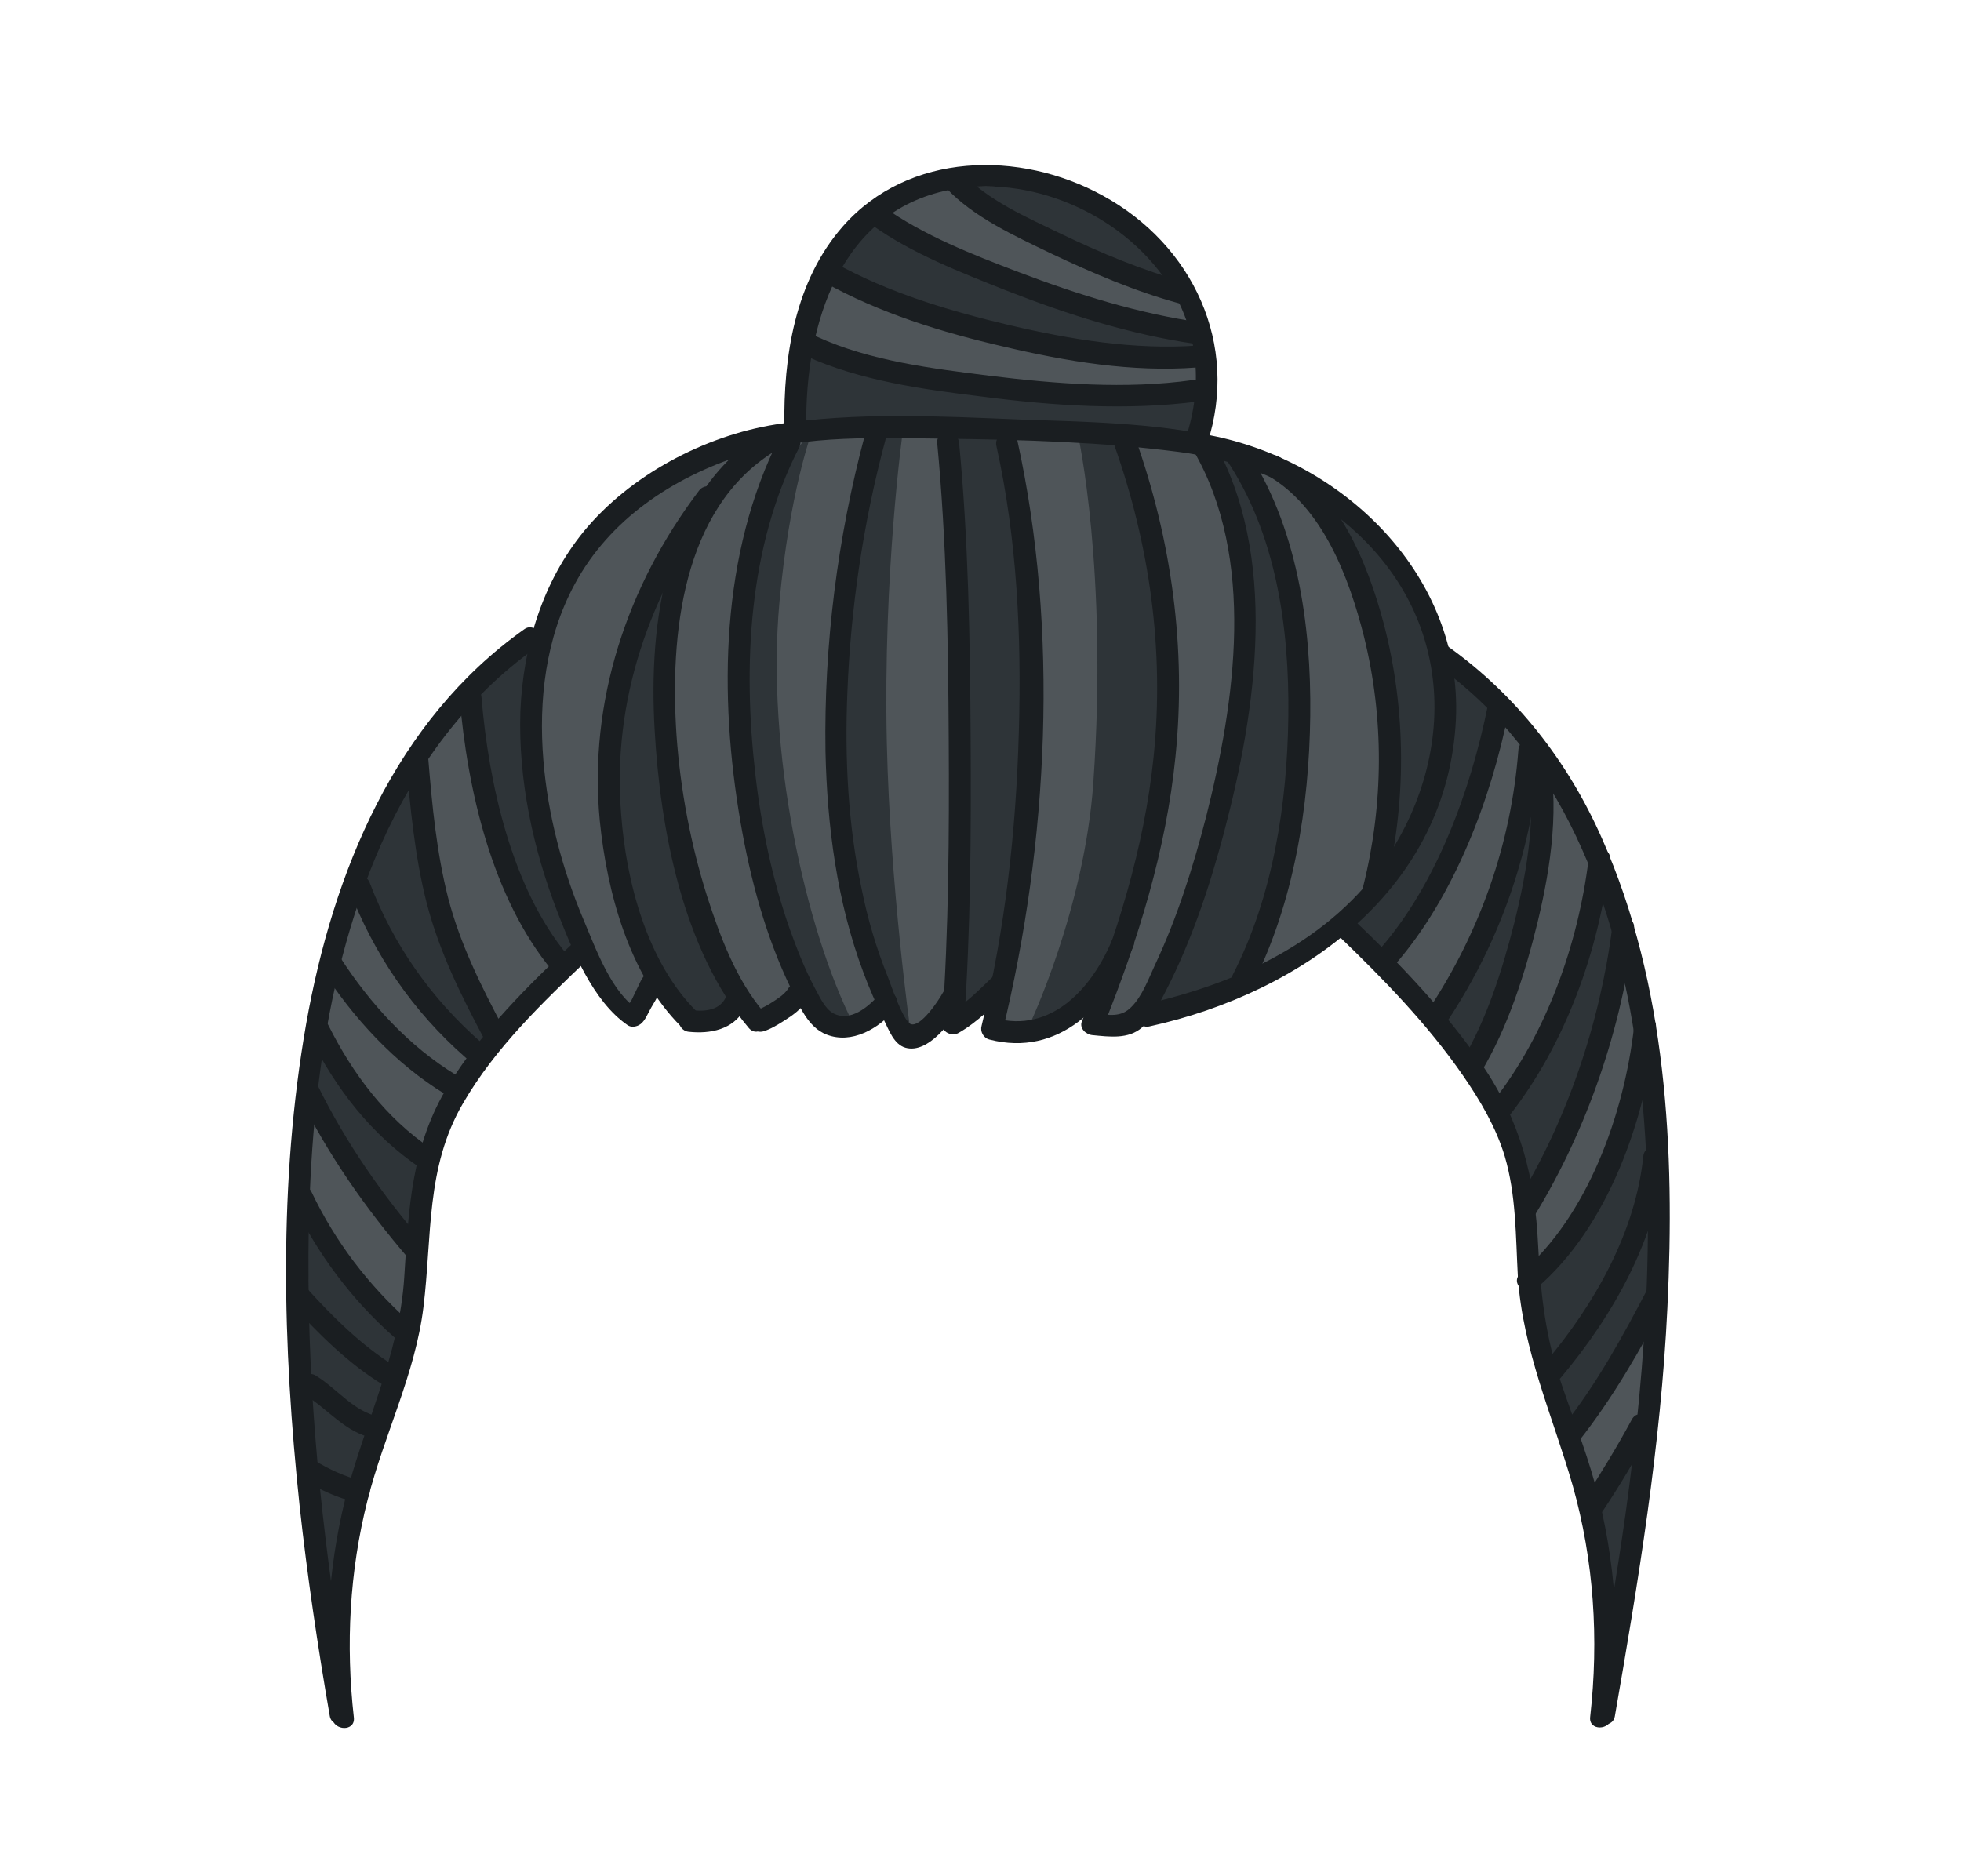<?xml version="1.0" encoding="utf-8"?>
<!-- Generator: Adobe Illustrator 19.2.0, SVG Export Plug-In . SVG Version: 6.00 Build 0)  -->
<svg version="1.1" id="Layer_1" xmlns="http://www.w3.org/2000/svg" xmlns:xlink="http://www.w3.org/1999/xlink" x="0px" y="0px"
	 viewBox="0 0 358 342.5" style="enable-background:new 0 0 358 342.5;" xml:space="preserve">
<style type="text/css">
	.st0{fill:#4F5559;}
	.st1{fill:#2E3438;}
	.st2{fill:#1A1E21;}
</style>
<g>
	<path class="st0" d="M106.1,173.5l-12.1,10.4l-10.9,16l-5.3,11.7l-1.9,13L75.5,237l-2.2,14.2l-7.7,21.3l-5.2,25.9l-2.1-9.9l-4-33.9
		v-32.5l3.6-34.8l6.4-25.5l8.3-18l8-11.9l12.2-12.3l6.2-3l4.9-12.1l9-11.1l12.6-8.4l19.8-7.1c0,0,0.7-6.3,0.4-7.1
		c-0.2-0.8,2.3-14.6,2.3-14.6l2.5-6.2l6.2-8.7l8.1-5.9l11.7-3.2l9.8-0.2l6.9,0.9l9.1,5.5l8.7,7.1l7,10.6l2.5,7l-0.5,11.1l-1.1,6.8
		l6.7,1.5l7.4,2.7l10.1,5.6l10.3,8.1l5.8,10.5l4.7,10.4l5.6,4.4l9.8,10.3l8.2,12.5c0,0,4.8,14.7,5.7,14.9c0.9,0.2,5,14.5,5,14.5
		l3.9,15l0.8,17.7v24.6l-1.5,20l-2.6,23l-4.1,19.5c0,0-3.7-12.2-3.2-13s-2.5-12.9-2.5-12.9l-5.4-15.8l-4.4-15l-0.6-13.2l-1.6-14.8
		l-6.1-13.1l-8.4-10.3l-10.2-12.3l-7.8-6.3l-9,6.3l-13.9,6.3l-12.1,3.4l-4.3,2.1l-5.5-0.4v-4l-4.7,2.6l-7.4,2.6l-4.7,0.1l-1.6-7.4
		l-7,4.7l-0.3-2l-7.5,6.5l-1.9-2.7l-2-3.7l-5.8,3.1h-5.5l-5.5-5.5l-7.6,4.8c0,0-2.7-5.6-3.2-4.4c-0.4,1.2-4.4,4.3-4.4,4.3l-4.7,0.2
		l-6.8-6.7l-3.4,5.7l-4.5-5L106.1,173.5z"/>
	<g>
		<polygon class="st1" points="73.3,242.7 66.2,235.6 54.5,217.6 54.3,228.4 54.3,254.6 56.3,278.8 60.4,298.4 62.7,283.7 68.7,262 
					"/>
		<polygon class="st1" points="56.3,199.1 62.7,210.5 68.7,219.3 76.1,228.4 78,211.8 72.4,207.4 58.3,188.2 		"/>
		<polygon class="st1" points="64.3,161.8 68.7,169.5 76,181.5 84,191.7 87.8,193.1 90.2,188.8 86.4,181.5 80,165.2 77.2,151.5 
			75.5,139.4 68.1,149.7 		"/>
		<path class="st1" d="M85.9,125.8l1.6,12.8l2.6,16.3l6.8,14.6l5.3,6.3l3.9-3.1l-2.7-7.4c0,0-5.3-19.4-5.4-20.2s-1.2-17.8-1.2-17.8
			l0.2-9.7l-5.7,2.1L85.9,125.8z"/>
		<path class="st1" d="M122.4,100.9l-5.1,10.3l-4.8,16.1l-1.4,14.1l1.4,15.6l4.2,14.4l6.7,11.9l3.6,3.6l5.9-2l2-3.1l-7-15.6
			l-4.1-15.5c0,0-2.4-14.2-2.5-14.9s0.6-18.8,0.5-19.3s3-14.8,3-14.8L122.4,100.9z"/>
		<path class="st1" d="M148.2,78.9c0,0-6,5.3-10.4,19.2c-1.6,5.2-2.9,21.6-2.9,21.6l0.4,15l2.3,17.4l10.6,31.8l7.6,3.1
			c-8.8-17.4-16-50-13.5-77.1C144.1,90,148.2,78.9,148.2,78.9z"/>
		<polygon class="st1" points="173.9,79.9 174.6,103.4 175.3,141.1 174.2,185.9 182.8,180.9 186.5,163.7 189.6,123.7 186.9,99.9 
			185,78.9 201.7,78.9 218.3,81.1 220.4,72.3 207,72.2 189.6,70.4 173.1,69.6 160.2,67.8 146.7,63.3 145.2,78 160.2,78.3 		"/>
		<path class="st1" d="M151.4,49.8l8.8,5.6l12.9,3.2l11.8,3.1l14.6,3.7c0,0,10.4,0,11.2,0s9.5,0,9.5,0l-1.3-4.6l-7.4-1.1l-21.9-6.1
			l-15.6-6.8l-13.7-7.4L151.4,49.8z"/>
		<polygon class="st1" points="175.3,34.1 183.2,40.9 197.1,46.6 205.1,51.1 215.3,52.4 211.5,44.6 201.9,38.4 189.6,34.1 		"/>
		<path class="st1" d="M164.8,78.9c0,0-3.6,25.8-2.9,56.8c0.6,26.1,4.3,52.5,4.3,52.5s-2.3,0.1-4.3-5.1c-2-5.3-6.8-21.1-7.4-26
			s-2.1-20.7-1.7-27.6c0.3-6.9,2.1-24.8,3-30.1c0.9-5.3,4.5-21,4.5-21L164.8,78.9z"/>
		<path class="st1" d="M188,187c0,0,10-21.1,11.6-44.1c2.7-38.8-2.8-63.5-2.8-63.5l8.8,1.4l4.6,15.3l3.2,23.5l-1.5,25.7l-4.8,20.9
			c0,0-5.6,14.5-8.8,17.1C194.9,185.9,188,187,188,187z"/>
		<path class="st1" d="M219.6,81.3l4.1,9.3l3.1,17.8l-0.4,16.3l-3.3,18l-5,19.1l-9.9,23.2h4.9l8.2-2.8l6-4.5l4.4-11.4l2.4-9.3
			l2.3-15.2l0.6-14.6c0,0-1.5-17.3-1.7-18c-0.1-0.7-4.2-15.3-4.2-15.3s-3.9-8.2-4.4-8.9s-4.2-3.7-4.2-3.7H219.6z"/>
		<path class="st1" d="M242.4,95.1c0.1,0.2,5.6,11.3,5.6,11.3l3.3,11.2l1.9,11.9l0.5,14.5l-2,14.4l-5.9,11.2l6.4,6.3l5.1-6.3
			c0,0,6.5-14.2,7.9-14.9c1.4-0.7,4.8-15.9,6-16.3c1.2-0.4,3.6-7.5,3.6-7.5l-11.5-11.6l-4.3-9.6l-7-11.5l-9.7-6.1V95.1z"/>
		<polygon class="st1" points="262.4,185.5 266.5,178.9 272.1,167.4 276.2,155.1 281.1,141.4 281.1,154.6 277.1,173.5 268.4,194.9 
					"/>
		<polygon class="st1" points="274,202.5 279.2,195.1 283.6,186.9 289.6,175.8 292,161.2 297,172 291.5,190.8 285.5,208.6 
			278.5,220.7 276.5,210.8 		"/>
		<polygon class="st1" points="280.2,233.9 284.4,228.3 289.6,220.3 300.3,195.1 302.8,205.6 302,237.3 293.1,253 285.5,261.9 
			282.3,250.3 		"/>
		<polygon class="st1" points="290.8,274.9 299.6,260.2 299.6,269.8 294.6,296.4 		"/>
	</g>
	<g>
		<g>
			<g>
				<path class="st2" d="M104.7,172.1c-8.3,7.9-16.7,16.1-22.8,26c-6.8,11-7.3,22.5-8.1,35.1c-0.9,14.4-7.4,26.9-10.8,40.6
					c-3.2,13-3.9,26.5-2.4,39.8c0.3,2.5,4.3,2.6,4,0c-1.5-13.3-0.8-26.7,2.5-39.7c3-11.9,8.7-23,10.2-35.2c1.6-13,0.4-25.5,7.2-37.2
					c5.9-10.2,14.6-18.5,23-26.5C109.4,173.1,106.6,170.3,104.7,172.1L104.7,172.1z"/>
			</g>
			<g>
				<path class="st2" d="M244.4,170.9c8.2,7.9,16.2,16.1,22.7,25.5c3.1,4.5,6,9.4,7.6,14.7c2.1,7.1,2,14.6,2.4,22
					c0.9,13.5,6.3,25.3,10,38.1c3.9,13.8,4.8,28.1,3.2,42.3c-0.3,2.6,3.7,2.5,4,0c1.6-14.2,0.7-28.7-3.1-42.5
					c-1.9-6.9-4.6-13.5-6.8-20.3c-2.4-7.7-3.2-15.3-3.6-23.3c-0.6-12.5-3.2-22.7-10.3-33.1c-6.7-9.7-14.8-18.2-23.3-26.3
					C245.4,166.3,242.5,169.1,244.4,170.9L244.4,170.9z"/>
			</g>
			<g>
				<path class="st2" d="M95.7,114.9c-23.6,16.7-34.9,44.4-39.8,72c-5.1,29-4.3,58.9-1.2,88.1c1.4,12.8,3.3,25.6,5.5,38.3
					c0.4,2.5,4.3,1.5,3.9-1.1c-4.2-24-7.2-48.3-7.7-72.7c-0.6-28.6,1.5-58.9,13.2-85.4c6.3-14.1,15.5-26.8,28.2-35.8
					C99.8,116.9,97.8,113.4,95.7,114.9L95.7,114.9z"/>
			</g>
			<g>
				<path class="st2" d="M262.2,121.4c22.9,16.2,32.9,43.6,36.6,70.5c3.8,27.9,1.8,56.5-2,84.2c-1.7,12.1-3.8,24.2-5.9,36.2
					c-0.4,2.5,3.4,3.6,3.9,1.1c4.3-24.7,8.4-49.5,9.6-74.6c1.4-28.7-0.1-59-11.9-85.6c-6.2-14.1-15.7-26.3-28.2-35.2
					C262.2,116.4,260.2,119.9,262.2,121.4L262.2,121.4z"/>
			</g>
			<g>
				<path class="st2" d="M217.9,82.3c11.4,19.7,7.6,45.8,2.3,66.8c-2.4,9.3-5.3,18.5-9.4,27.2c-1.1,2.4-2.3,5.6-4.2,7.5
					c-2,2.1-4.2,1.5-7.1,1.2c0.6,0.8,1.3,1.7,1.9,2.5c6.4-15.9,11.5-32.3,13.2-49.4c2-19.7-0.7-39.4-7.3-58
					c-0.9-2.4-4.7-1.4-3.9,1.1c6.5,18.3,9.2,37.6,7.2,57c-1.7,16.7-6.8,32.8-13.1,48.3c-0.5,1.3,0.8,2.4,1.9,2.5
					c3.1,0.3,6.6,0.8,9.1-1.4c1.9-1.7,3.2-4.5,4.4-6.8c4.6-9,7.9-18.8,10.5-28.6c6-22.6,10.2-50.8-2.1-72.1
					C220.1,78.1,216.6,80.1,217.9,82.3L217.9,82.3z"/>
			</g>
			<g>
				<path class="st2" d="M223.8,83.8c9.2,13.6,11.6,30.9,11.4,47c-0.2,16-2.8,32.8-10.1,47.1c-1.2,2.3,2.3,4.3,3.5,2
					c7.6-15,10.4-32.5,10.6-49.2c0.2-16.7-2.4-34.9-11.9-49C225.9,79.6,222.4,81.6,223.8,83.8L223.8,83.8z"/>
			</g>
			<g>
				<path class="st2" d="M231.4,86.8c10.1,5.8,14.9,18.7,17.6,29.4c3.7,14.9,3.6,30.6-0.1,45.5c-0.6,2.5,3.2,3.6,3.9,1.1
					c4-16,4-33-0.2-49c-3-11.3-8.4-24.2-19.1-30.4C231.2,82.1,229.2,85.5,231.4,86.8L231.4,86.8z"/>
			</g>
			<g>
				<path class="st2" d="M181.9,81.4c3.8,17.1,4.6,34.8,4.1,52.2c-0.5,18.1-2.5,36.2-6.8,53.7c-0.3,1,0.3,2.2,1.4,2.5
					c12.7,3.3,21.8-6.2,26.3-17c1-2.4-2.9-3.4-3.9-1.1c-3.7,8.8-11.1,17-21.4,14.2c0.5,0.8,0.9,1.6,1.4,2.5
					c8.4-34.5,10.4-73.3,2.7-108.1C185.2,77.9,181.4,78.9,181.9,81.4L181.9,81.4z"/>
			</g>
			<g>
				<path class="st2" d="M181.5,178.1c-2.6,2.5-5.3,5.3-8.5,7.1c1,0.6,2,1.2,3,1.7c1.2-17.3,1.3-34.6,1.2-52
					c-0.1-18-0.4-36.1-2.1-54c-0.2-2.5-4.2-2.6-4,0c1.7,17.9,2,36,2.1,54c0.1,17.3,0,34.7-1.2,52c-0.1,1.6,1.8,2.4,3,1.7
					c3.5-2,6.4-5,9.3-7.8C186.2,179.2,183.4,176.4,181.5,178.1L181.5,178.1z"/>
			</g>
			<g>
				<path class="st2" d="M157.9,79.4c-5,18.7-7.5,38.4-7.2,57.8c0.3,13.6,2.1,27.5,6.9,40.3c1.1,3,2.4,5.9,3.8,8.8
					c0.9,1.8,1.8,4.4,3.9,5c4.2,1.2,8.6-5,10.3-8c1.2-2.3-2.2-4.3-3.5-2c-0.7,1.3-4,6.3-5.8,5.7c-1.4-0.5-3.7-7.3-4.2-8.6
					c-2.1-5.2-3.7-10.6-4.8-16.1c-2.5-11.8-3.1-23.9-2.6-35.9c0.6-15.4,2.9-31,6.9-45.9C162.4,77.9,158.6,76.9,157.9,79.4
					L157.9,79.4z"/>
			</g>
			<g>
				<path class="st2" d="M142.4,79.7c-10.9,21.4-11.2,47.3-7.2,70.5c1.8,10.4,4.6,20.8,9.2,30.3c1.5,3.1,3.1,7.1,6.5,8.4
					c4.6,1.8,9.5-1.1,12.4-4.5c1.7-2-1.2-4.8-2.8-2.8c-1.9,2.2-5.3,5.1-8.4,3.4c-1.6-0.9-2.5-3.1-3.4-4.7c-1.8-3.4-3.2-7-4.5-10.6
					c-3.2-9.1-5.2-18.7-6.3-28.3c-2.3-19.9-1.3-41.6,8-59.7C147,79.4,143.6,77.4,142.4,79.7L142.4,79.7z"/>
			</g>
			<g>
				<path class="st2" d="M139.4,79c-18,11-21,34.9-19.9,54.1c1,18.1,5.1,40.3,17.2,54.6c1.7,2,4.5-0.9,2.8-2.8
					c-5.1-6-8-13.8-10.4-21.2c-3-9.5-4.9-19.5-5.6-29.5c-1.2-18,0.9-41.3,17.9-51.8C143.6,81.1,141.6,77.6,139.4,79L139.4,79z"/>
			</g>
			<g>
				<path class="st2" d="M127.6,89.6c-13.1,17.3-20.2,38.5-18.1,60.3c1.3,12.9,5.3,28,14.8,37.5c1.8,1.8,4.7-1,2.8-2.8
					c-9-9-12.8-23.7-13.7-35.9c-1.7-20.7,5.2-40.5,17.6-57C132.6,89.6,129.1,87.6,127.6,89.6L127.6,89.6z"/>
			</g>
			<g>
				<path class="st2" d="M209.9,187.4c28.1-6.2,54.5-25.3,55.9-56.2c1.1-25.7-19.8-46.4-43.8-51.5c-11.6-2.5-23.9-2.7-35.7-3.1
					c-14.7-0.6-30.1-1.4-44.7,0.9c-13.1,2.1-26.6,9.3-35,19.5c-7.6,9.3-11.1,21-11.6,32.9c-0.4,12.5,2.3,25.1,6.8,36.7
					c2.7,6.9,6.4,16.2,12.8,20.6c0.6,0.4,1.4,0.3,2,0c1-0.5,1.5-1.8,2-2.7c0.4-0.8,0.9-1.5,1.3-2.3c0.3-0.7,1.4-1.6,0.4-1.1
					c2.3-1.1,0.3-4.5-2-3.5c-0.9,0.4-1.4,1.7-1.8,2.5c-0.4,0.8-0.9,1.9-1.3,2.7c-0.3,0.5-1.4,1.6-0.6,1.6c0.7,0,1.3,0,2,0
					c-4.9-3-7.8-11.1-10-16.3c-3.9-9.2-6.6-19.3-7.4-29.3c-0.9-10.9,0.4-22.3,5.7-32.1c6.4-11.9,17.9-19.5,30.6-23.6
					c11.8-3.8,25-3.1,37.3-3c14.1,0.2,28.3,0.6,42.3,2.4c21.6,2.7,42.9,17.3,46.3,40.2c1.8,11.8-1.6,24.1-8.2,33.9
					c-10.1,15.1-27.2,23-44.4,26.8C206.3,184.1,207.4,188,209.9,187.4L209.9,187.4z"/>
			</g>
			<g>
				<path class="st2" d="M147.2,78c-0.3-18.6,6.1-40,27.1-43.5c15-2.5,31.7,5.3,39.6,18.3c5,8.3,5.6,18,2.6,27.1
					c-0.8,2.5,3.1,3.5,3.9,1.1c5.9-18.1-2.6-36.3-19.1-45.3c-15.1-8.3-35.4-8-47.4,5.6c-8.8,10-10.9,23.8-10.7,36.7
					C143.3,80.6,147.3,80.6,147.2,78L147.2,78z"/>
			</g>
			<g>
				<path class="st2" d="M150.4,51.5c10.2,5.7,21.6,9.2,32.9,11.8c11.4,2.7,23.4,4.7,35.2,3.8c2.6-0.2,2.6-4.2,0-4
					c-11.4,0.8-23-1.1-34.1-3.7c-11-2.6-22.1-5.9-32-11.4C150.2,46.8,148.2,50.3,150.4,51.5L150.4,51.5z"/>
			</g>
			<g>
				<path class="st2" d="M147.1,65c9.9,4.5,21.4,6.1,32.1,7.4c13.1,1.7,26.5,2.6,39.6,0.9c2.5-0.3,1.5-4.2-1.1-3.9
					c-12.2,1.7-24.9,0.7-37.1-0.8c-10.4-1.3-21.8-2.7-31.4-7.1C146.8,60.5,144.8,64,147.1,65L147.1,65z"/>
			</g>
			<g>
				<path class="st2" d="M159.2,41.1c7.3,5.2,16.1,8.6,24.4,11.9c11.2,4.4,22.8,8.1,34.7,9.8c2.5,0.3,3.6-3.5,1.1-3.9
					c-11.4-1.6-22.6-5.1-33.4-9.2c-8.4-3.2-17.4-6.7-24.8-12C159.1,36.1,157.1,39.6,159.2,41.1L159.2,41.1z"/>
			</g>
			<g>
				<path class="st2" d="M172.8,34.4c5,5.3,12.5,8.7,18.9,11.8c7.6,3.6,15.5,7,23.6,9.2c2.5,0.7,3.6-3.2,1.1-3.9
					c-7.8-2.1-15.4-5.3-22.7-8.8c-6.2-3-13.4-6.1-18.1-11.2C173.8,29.7,171,32.6,172.8,34.4L172.8,34.4z"/>
			</g>
		</g>
		<g>
			<path class="st2" d="M271.6,128.9c-3.1,15.3-9.3,32.5-19.7,44.4c-1.7,1.9,1.1,4.8,2.8,2.8c10.8-12.4,17.5-30.2,20.7-46.1
				C276,127.5,272.1,126.4,271.6,128.9L271.6,128.9z"/>
		</g>
		<g>
			<path class="st2" d="M277.2,136.9c-1.3,17.1-7,33.3-16.5,47.6c-1.4,2.2,2,4.2,3.5,2c9.9-14.9,15.6-31.8,17-49.6
				C281.4,134.3,277.4,134.4,277.2,136.9L277.2,136.9z"/>
		</g>
		<g>
			<path class="st2" d="M278.5,137.4c2.3,10.3,0.4,21.2-2.1,31.3c-2.2,8.6-5,17.5-9.6,25.2c-1.3,2.2,2.1,4.2,3.5,2
				c5-8.3,8.1-18.1,10.4-27.5c2.5-10.4,4.1-21.5,1.8-32C281.8,133.9,277.9,134.9,278.5,137.4L278.5,137.4z"/>
		</g>
		<g>
			<path class="st2" d="M290,157c-1.9,15.4-7.7,31.8-17.4,44.1c-1.6,2,1.2,4.9,2.8,2.8c10.4-13.2,16.5-30.3,18.5-46.9
				C294.3,154.5,290.3,154.5,290,157L290,157z"/>
		</g>
		<g>
			<path class="st2" d="M294.3,169.5c-2.2,17.3-8.3,35.3-17.5,50.2c-1.3,2.2,2.1,4.2,3.5,2c9.5-15.6,15.8-34.1,18-52.2
				C298.6,167,294.6,167,294.3,169.5L294.3,169.5z"/>
		</g>
		<g>
			<path class="st2" d="M298.3,187.6c-1.8,15.7-8.4,34.4-20.7,44.9c-2,1.7,0.9,4.5,2.8,2.8c13.2-11.2,20-31,21.9-47.7
				C302.6,185.1,298.6,185.1,298.3,187.6L298.3,187.6z"/>
		</g>
		<g>
			<path class="st2" d="M300,211.1c-1.4,13.9-9,27.2-17.9,37.7c-1.7,2,1.2,4.8,2.8,2.8c9.6-11.4,17.6-25.5,19-40.5
				C304.3,208.6,300.3,208.6,300,211.1L300,211.1z"/>
		</g>
		<g>
			<path class="st2" d="M300.8,235.3c-4.6,8.8-9.3,17.4-15.5,25.2c-1.6,2,1.2,4.8,2.8,2.8c6.4-8.1,11.4-16.9,16.2-26
				C305.5,235,302,233,300.8,235.3L300.8,235.3z"/>
		</g>
		<g>
			<path class="st2" d="M297.9,259.2c-2.7,5-5.7,9.9-8.8,14.7c-1.4,2.1,2,4.2,3.5,2c3.2-4.8,6.1-9.7,8.8-14.7
				C302.6,259,299.1,256.9,297.9,259.2L297.9,259.2z"/>
		</g>
		<g>
			<path class="st2" d="M83.9,127.3c1.4,16.8,5.9,36.6,16.9,49.9c1.6,2,4.5-0.9,2.8-2.8c-10.2-12.3-14.4-31.4-15.7-47.1
				C87.7,124.7,83.7,124.7,83.9,127.3L83.9,127.3z"/>
		</g>
		<g>
			<path class="st2" d="M74.1,138.6c0.8,8.8,1.6,17.7,3.8,26.3c2.3,8.9,6.3,16.9,10.6,25c1.2,2.3,4.7,0.3,3.5-2
				c-4.1-7.7-8-15.5-10.2-24c-2.1-8.3-2.9-16.7-3.6-25.2C77.8,136.1,73.8,136,74.1,138.6L74.1,138.6z"/>
		</g>
		<g>
			<path class="st2" d="M63.7,162.3c4.5,11.9,11.7,22.4,21.3,30.8c1.9,1.7,4.8-1.1,2.8-2.8c-9.1-8-16-17.8-20.3-29.1
				C66.6,158.8,62.8,159.9,63.7,162.3L63.7,162.3z"/>
		</g>
		<g>
			<path class="st2" d="M58.7,176.9c5.8,9,13.4,17.3,22.6,22.9c2.2,1.3,4.2-2.1,2-3.5c-8.6-5.2-15.8-13.1-21.2-21.5
				C60.7,172.7,57.3,174.7,58.7,176.9L58.7,176.9z"/>
		</g>
		<g>
			<path class="st2" d="M56.5,189.2c4.9,9.7,11.3,18,20.3,24.1c2.1,1.5,4.1-2,2-3.5c-8.4-5.7-14.4-13.7-18.9-22.7
				C58.8,184.9,55.4,186.9,56.5,189.2L56.5,189.2z"/>
		</g>
		<g>
			<path class="st2" d="M54.6,200.1c5.3,10.8,12.2,20.6,20,29.7c1.7,1.9,4.5-0.9,2.8-2.8c-7.6-8.8-14.3-18.4-19.4-28.8
				C56.9,195.8,53.5,197.8,54.6,200.1L54.6,200.1z"/>
		</g>
		<g>
			<path class="st2" d="M53.5,219.7c4.5,9.3,10.7,17.6,18.4,24.4c1.9,1.7,4.8-1.1,2.8-2.8c-7.5-6.7-13.5-14.6-17.8-23.6
				C55.8,215.3,52.4,217.3,53.5,219.7L53.5,219.7z"/>
		</g>
		<g>
			<path class="st2" d="M53.1,238c5,5.5,10.5,11,16.9,14.9c2.2,1.4,4.2-2.1,2-3.5c-6.1-3.8-11.3-9-16.1-14.3
				C54.2,233.2,51.4,236.1,53.1,238L53.1,238z"/>
		</g>
		<g>
			<path class="st2" d="M55.7,254.7c4.3,2.7,7.4,6.9,12.5,7.9c2.5,0.5,3.6-3.4,1.1-3.9c-4.7-0.9-7.7-5.1-11.6-7.5
				C55.5,249.8,53.5,253.3,55.7,254.7L55.7,254.7z"/>
		</g>
		<g>
			<path class="st2" d="M55.3,270.1c3,1.9,6.3,3.4,9.7,4.2c2.5,0.6,3.6-3.2,1.1-3.9c-3.2-0.8-6-2.1-8.8-3.8
				C55.2,265.3,53.2,268.7,55.3,270.1L55.3,270.1z"/>
		</g>
		<g>
			<path class="st2" d="M139.4,188.3c1.3-0.4,2.6-1.2,3.7-1.9c1.6-1,3.3-2.2,4.3-3.9c1.3-2.2-2.2-4.2-3.5-2c-0.7,1.1-2,1.9-3.1,2.6
				c-0.6,0.4-1.2,0.7-1.8,1c-0.2,0.1-0.4,0.2-0.7,0.3c-0.5,0.2,0.4-0.1,0,0C135.9,185.2,136.9,189,139.4,188.3L139.4,188.3z"/>
		</g>
		<g>
			<path class="st2" d="M125.8,188.4c3.9,0.4,8-0.4,10.1-4.1c1.3-2.3-2.2-4.3-3.5-2c-1.3,2.4-4.2,2.4-6.6,2.1
				C123.3,184.2,123.3,188.2,125.8,188.4L125.8,188.4z"/>
		</g>
	</g>
</g>
</svg>
